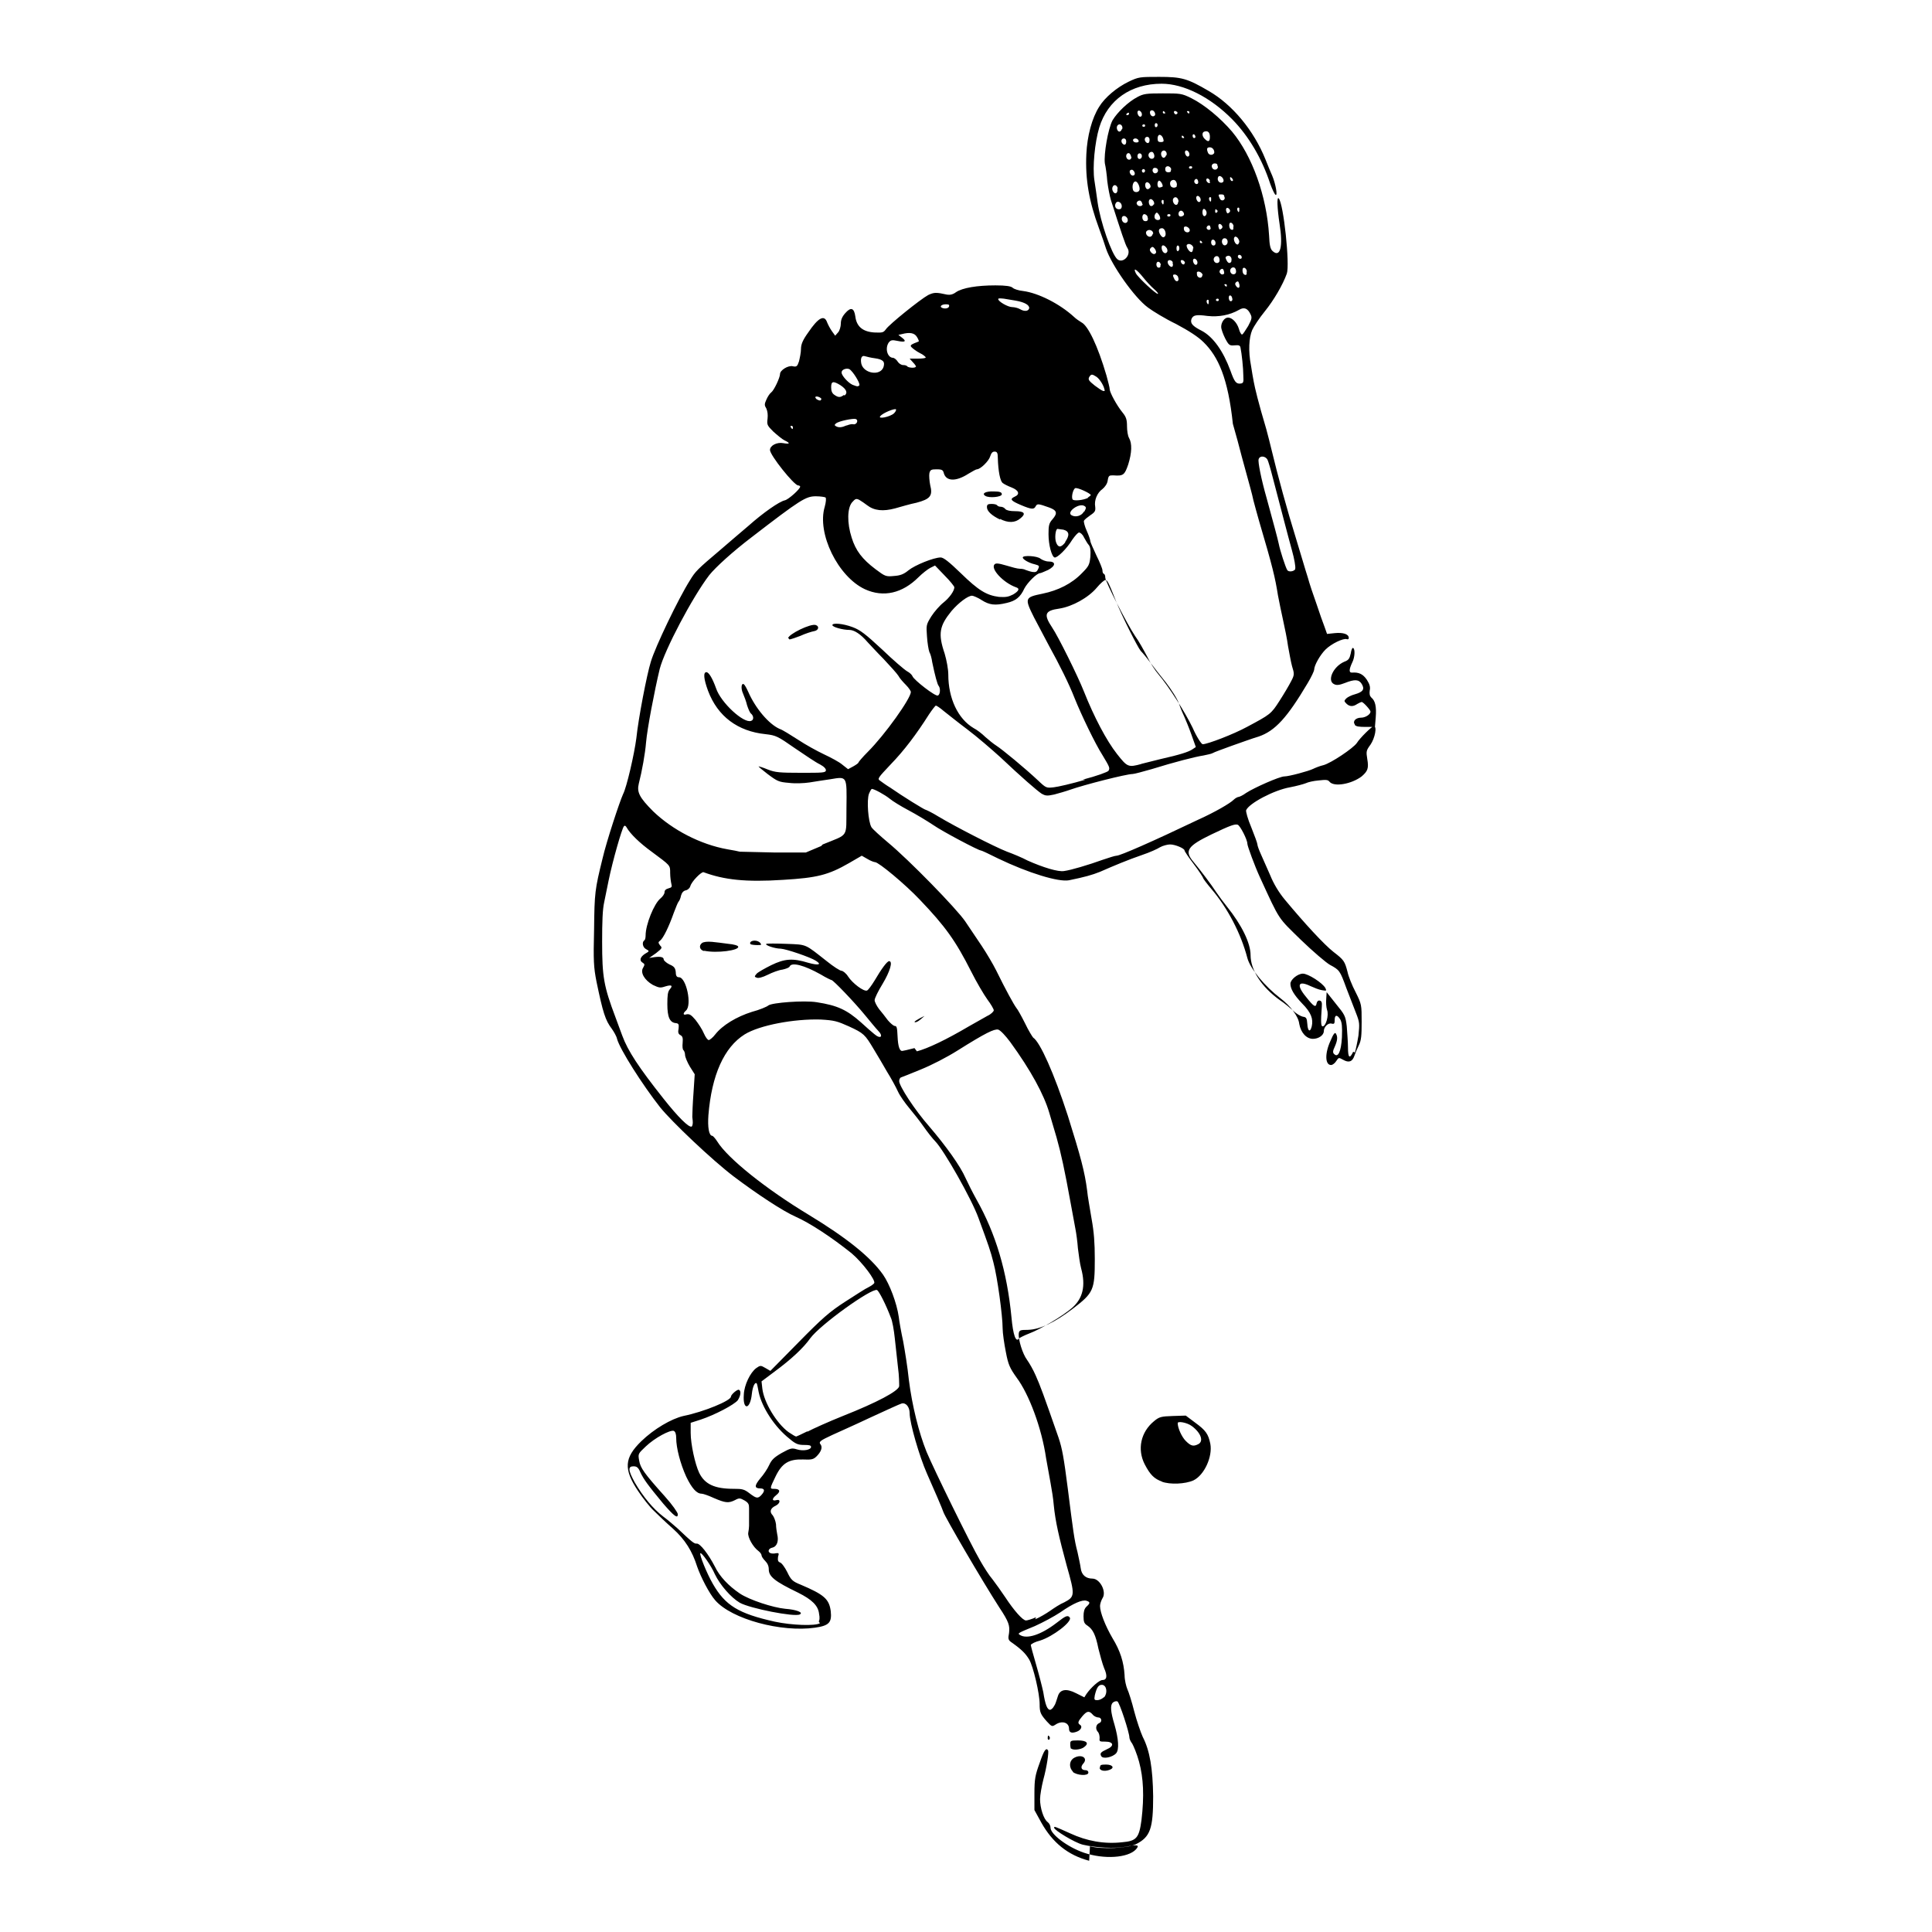 <?xml version="1.0" encoding="UTF-8" standalone="no"?>
<!-- Created with Inkscape (http://www.inkscape.org/) -->
<svg xmlns:dc="http://purl.org/dc/elements/1.1/" xmlns:cc="http://creativecommons.org/ns#" xmlns:rdf="http://www.w3.org/1999/02/22-rdf-syntax-ns#" xmlns:svg="http://www.w3.org/2000/svg" xmlns="http://www.w3.org/2000/svg" version="1.0" width="100%" height="100%" viewBox="0 0 48 48" id="svg2">
<defs id="defs7" />
<path d="m 27.06,46.23 c -0.53,-0.14 -0.91,-0.45 -1.19,-0.95 l -0.17,-0.31 0.00,-0.41 c 0.00,-0.36 0.02,-0.46 0.13,-0.76 0.11,-0.32 0.16,-0.39 0.21,-0.31 0.02,0.04 -0.03,0.40 -0.12,0.73 -0.04,0.16 -0.08,0.38 -0.08,0.48 0,0.22 0.09,0.50 0.19,0.57 0.04,0.03 0.07,0.09 0.07,0.14 0,0.16 0.42,0.48 0.83,0.62 0.50,0.17 1.09,0.13 1.29,-0.08 0.10,-0.11 0.05,-0.13 -0.24,-0.07 -0.29,0.05 -0.74,0.03 -1.08,-0.05 -0.20,-0.05 -0.71,-0.36 -0.71,-0.42 0,-0.04 0.00,-0.04 0.40,0.14 0.41,0.19 0.84,0.27 1.29,0.22 0.36,-0.03 0.42,-0.11 0.48,-0.55 0.07,-0.60 0.05,-1.04 -0.06,-1.45 -0.05,-0.19 -0.14,-0.40 -0.17,-0.45 -0.04,-0.05 -0.07,-0.12 -0.07,-0.15 7.6e-4,-0.12 -0.25,-0.89 -0.30,-0.90 -0.02,-0.01 -0.08,0.00 -0.11,0.03 -0.07,0.06 -0.06,0.22 0.04,0.55 0.10,0.35 0.12,0.62 0.04,0.71 -0.09,0.10 -0.33,0.15 -0.37,0.07 -0.04,-0.07 -0.01,-0.10 0.14,-0.17 0.19,-0.08 0.17,-0.19 -0.04,-0.19 -0.14,0 -0.15,-0.00 -0.14,-0.09 0.00,-0.05 -0.01,-0.12 -0.05,-0.16 -0.06,-0.07 -0.04,-0.18 0.04,-0.21 0.08,-0.03 0.06,-0.14 -0.02,-0.14 -0.04,0 -0.11,-0.03 -0.14,-0.07 -0.09,-0.10 -0.14,-0.10 -0.26,0.04 -0.11,0.13 -0.12,0.17 -0.06,0.21 0.07,0.04 0.03,0.13 -0.07,0.17 -0.13,0.05 -0.20,0.03 -0.20,-0.07 0,-0.16 -0.18,-0.21 -0.34,-0.10 -0.08,0.05 -0.09,0.05 -0.21,-0.08 -0.16,-0.18 -0.18,-0.23 -0.18,-0.43 -0.00,-0.27 -0.16,-0.94 -0.26,-1.11 -0.09,-0.15 -0.19,-0.25 -0.43,-0.42 -0.09,-0.06 -0.10,-0.09 -0.07,-0.24 0.02,-0.18 -0.00,-0.27 -0.24,-0.63 -0.45,-0.70 -1.34,-2.23 -1.39,-2.37 -0.02,-0.07 -0.25,-0.60 -0.41,-0.96 -0.19,-0.43 -0.43,-1.26 -0.43,-1.50 0,-0.15 -0.09,-0.27 -0.20,-0.24 -0.04,0.01 -0.39,0.17 -0.78,0.35 -0.38,0.18 -0.81,0.37 -0.94,0.43 -0.30,0.14 -0.35,0.17 -0.29,0.24 0.05,0.07 0.01,0.18 -0.10,0.29 -0.08,0.08 -0.13,0.09 -0.34,0.08 -0.35,-0.01 -0.52,0.09 -0.68,0.42 -0.15,0.31 -0.15,0.31 -0.03,0.31 0.14,0 0.16,0.07 0.04,0.16 -0.11,0.09 -0.10,0.15 0.01,0.12 0.11,-0.03 0.10,0.08 -0.02,0.14 -0.13,0.06 -0.16,0.15 -0.07,0.24 0.03,0.04 0.07,0.14 0.08,0.22 0.00,0.08 0.02,0.19 0.03,0.25 0.04,0.16 -0.00,0.30 -0.12,0.33 -0.10,0.02 -0.13,0.11 -0.04,0.14 0.03,0.01 0.09,0.01 0.13,-7.86e-4 0.07,-0.01 0.08,-0.00 0.05,0.09 -0.01,0.09 -0.00,0.12 0.05,0.14 0.04,0.01 0.12,0.12 0.18,0.24 0.09,0.19 0.13,0.23 0.33,0.31 0.59,0.25 0.71,0.36 0.75,0.66 0.03,0.28 -0.04,0.36 -0.39,0.41 -0.84,0.12 -2.07,-0.21 -2.48,-0.68 -0.15,-0.17 -0.36,-0.58 -0.45,-0.84 -0.12,-0.38 -0.30,-0.67 -0.60,-0.94 -0.16,-0.14 -0.37,-0.34 -0.47,-0.44 -0.10,-0.09 -0.28,-0.32 -0.40,-0.50 -0.36,-0.54 -0.34,-0.82 0.08,-1.23 0.32,-0.31 0.75,-0.56 1.05,-0.63 0.50,-0.10 1.18,-0.38 1.18,-0.48 0,-0.05 0.16,-0.19 0.20,-0.17 0.06,0.03 0.04,0.15 -0.03,0.26 -0.09,0.11 -0.56,0.36 -0.92,0.48 l -0.25,0.08 0.00,0.25 c 0.00,0.28 0.11,0.78 0.21,0.99 0.14,0.29 0.39,0.40 0.86,0.40 0.21,-7.86e-4 0.26,0.01 0.39,0.11 0.17,0.13 0.21,0.14 0.30,0.04 0.09,-0.10 0.08,-0.16 -0.03,-0.16 -0.15,0 -0.15,-0.07 0.00,-0.25 0.08,-0.09 0.18,-0.24 0.22,-0.33 0.06,-0.13 0.12,-0.19 0.31,-0.30 0.22,-0.12 0.25,-0.13 0.38,-0.09 0.16,0.05 0.35,0.01 0.35,-0.06 0,-0.04 -0.04,-0.05 -0.17,-0.05 -0.14,0 -0.21,-0.02 -0.36,-0.15 -0.37,-0.29 -0.69,-0.78 -0.77,-1.16 -0.02,-0.11 -0.04,-0.21 -0.05,-0.22 -0.04,-0.04 -0.10,0.07 -0.12,0.26 -0.04,0.40 -0.23,0.42 -0.20,0.02 0.01,-0.24 0.16,-0.55 0.31,-0.66 0.10,-0.07 0.11,-0.07 0.23,-0.00 l 0.12,0.07 0.70,-0.71 c 0.58,-0.59 0.77,-0.76 1.16,-1.01 0.25,-0.16 0.51,-0.33 0.58,-0.36 0.06,-0.03 0.13,-0.08 0.14,-0.10 0.04,-0.07 -0.29,-0.51 -0.56,-0.74 C 20.65,30.73 20.11,30.38 19.77,30.23 19.45,30.09 18.80,29.66 18.23,29.23 17.69,28.82 16.69,27.87 16.40,27.51 c -0.44,-0.56 -1.00,-1.44 -1.07,-1.70 -0.01,-0.06 -0.08,-0.18 -0.13,-0.25 -0.16,-0.21 -0.22,-0.40 -0.38,-1.17 -0.07,-0.36 -0.08,-0.51 -0.06,-1.31 0.01,-0.90 0.02,-0.98 0.21,-1.75 0.10,-0.43 0.42,-1.40 0.51,-1.60 0.09,-0.17 0.28,-1.00 0.33,-1.39 0.05,-0.49 0.26,-1.58 0.36,-1.90 0.11,-0.37 0.68,-1.56 0.97,-2.02 0.14,-0.23 0.18,-0.27 0.77,-0.77 0.20,-0.17 0.51,-0.44 0.69,-0.59 0.36,-0.32 0.76,-0.60 0.90,-0.63 0.09,-0.02 0.38,-0.28 0.38,-0.34 0,-0.01 -0.02,-0.03 -0.05,-0.03 -0.10,0 -0.70,-0.75 -0.70,-0.88 0,-0.11 0.17,-0.20 0.33,-0.17 0.17,0.03 0.18,0.00 0.03,-0.07 -0.06,-0.03 -0.18,-0.13 -0.28,-0.22 -0.15,-0.15 -0.16,-0.17 -0.14,-0.32 0.01,-0.10 0.00,-0.18 -0.03,-0.25 -0.05,-0.08 -0.05,-0.11 -0.00,-0.22 0.03,-0.07 0.08,-0.15 0.12,-0.18 0.07,-0.05 0.22,-0.37 0.22,-0.46 0,-0.09 0.20,-0.22 0.32,-0.19 0.09,0.02 0.11,0.00 0.15,-0.12 0.02,-0.08 0.05,-0.22 0.05,-0.31 0.00,-0.12 0.05,-0.23 0.18,-0.41 0.25,-0.37 0.40,-0.45 0.47,-0.25 0.02,0.05 0.07,0.15 0.12,0.22 l 0.08,0.11 0.07,-0.08 c 0.04,-0.04 0.07,-0.15 0.07,-0.22 0,-0.09 0.03,-0.17 0.11,-0.26 0.14,-0.16 0.22,-0.13 0.25,0.08 0.03,0.25 0.18,0.38 0.47,0.40 0.21,0.01 0.23,0.00 0.29,-0.08 0.08,-0.12 0.85,-0.74 1.05,-0.85 0.15,-0.07 0.20,-0.07 0.47,-0.01 0.07,0.01 0.14,0.00 0.22,-0.06 0.16,-0.11 0.53,-0.17 0.98,-0.17 0.26,0.00 0.39,0.02 0.43,0.06 0.03,0.03 0.15,0.07 0.26,0.08 0.38,0.05 0.91,0.32 1.26,0.64 0.05,0.05 0.14,0.11 0.19,0.14 0.16,0.08 0.40,0.57 0.62,1.32 0.04,0.15 0.08,0.30 0.08,0.34 0,0.08 0.18,0.41 0.32,0.58 0.09,0.11 0.11,0.18 0.11,0.34 7.6e-4,0.11 0.02,0.24 0.05,0.29 0.08,0.14 0.07,0.37 -0.02,0.66 -0.09,0.26 -0.12,0.29 -0.37,0.27 -0.10,-0.00 -0.12,0.00 -0.14,0.13 -0.01,0.08 -0.07,0.16 -0.13,0.21 -0.13,0.09 -0.21,0.28 -0.18,0.44 0.01,0.10 -0.00,0.13 -0.12,0.21 -0.07,0.05 -0.15,0.11 -0.16,0.14 -0.01,0.02 0.02,0.14 0.07,0.25 0.05,0.11 0.09,0.23 0.09,0.26 0,0.02 0.07,0.18 0.15,0.35 0.08,0.16 0.15,0.33 0.15,0.37 0,0.04 0.01,0.08 0.04,0.09 0.02,0.01 0.03,0.05 0.03,0.09 0,0.10 0.55,1.17 0.74,1.45 0.09,0.12 0.22,0.36 0.30,0.51 0.07,0.15 0.20,0.35 0.27,0.43 0.28,0.33 0.67,0.95 0.86,1.34 0.10,0.23 0.22,0.41 0.25,0.41 0.12,0 0.77,-0.25 1.10,-0.43 0.58,-0.31 0.60,-0.32 0.81,-0.65 0.11,-0.17 0.24,-0.39 0.29,-0.49 0.08,-0.15 0.08,-0.18 0.02,-0.37 -0.03,-0.11 -0.07,-0.34 -0.10,-0.50 -0.02,-0.16 -0.08,-0.45 -0.12,-0.63 -0.04,-0.18 -0.10,-0.47 -0.13,-0.63 -0.07,-0.44 -0.13,-0.70 -0.47,-1.85 -0.05,-0.17 -0.11,-0.40 -0.14,-0.51 -0.04,-0.19 -0.07,-0.28 -0.29,-1.09 -0.05,-0.20 -0.15,-0.57 -0.22,-0.81 C 30.51,9.40 30.27,8.86 29.90,8.50 29.77,8.37 29.54,8.22 29.22,8.05 28.95,7.92 28.64,7.73 28.52,7.64 28.18,7.39 27.62,6.59 27.48,6.18 27.45,6.08 27.37,5.85 27.30,5.66 27.06,5.01 26.96,4.46 26.99,3.83 c 0.02,-0.45 0.14,-0.90 0.32,-1.18 0.14,-0.23 0.44,-0.48 0.73,-0.62 0.25,-0.12 0.28,-0.12 0.76,-0.12 0.56,0.00 0.70,0.04 1.23,0.35 0.59,0.34 1.12,0.98 1.41,1.70 0.05,0.13 0.13,0.32 0.17,0.41 0.08,0.19 0.14,0.51 0.08,0.47 -0.02,-0.01 -0.08,-0.13 -0.13,-0.27 C 31.35,3.93 31.02,3.38 30.62,2.97 30.07,2.41 29.41,2.08 28.86,2.08 c -0.76,-0.00 -1.34,0.40 -1.55,1.09 -0.11,0.37 -0.17,0.98 -0.12,1.31 0.02,0.14 0.06,0.39 0.08,0.55 0.07,0.49 0.35,1.29 0.49,1.41 0.14,0.12 0.36,-0.11 0.25,-0.28 -0.05,-0.07 -0.16,-0.41 -0.41,-1.19 -0.03,-0.10 -0.07,-0.31 -0.09,-0.47 -0.01,-0.15 -0.04,-0.36 -0.06,-0.44 -0.03,-0.23 0.08,-0.86 0.19,-1.07 0.12,-0.20 0.39,-0.46 0.62,-0.58 0.15,-0.08 0.22,-0.09 0.63,-0.09 0.43,0 0.47,0.00 0.71,0.12 0.32,0.16 0.72,0.49 1.01,0.83 0.50,0.60 0.86,1.60 0.92,2.58 0.01,0.24 0.03,0.34 0.09,0.39 0.19,0.17 0.26,-0.12 0.17,-0.68 -0.06,-0.40 -0.07,-0.69 -0.02,-0.63 0.12,0.13 0.28,1.65 0.20,1.87 -0.10,0.28 -0.33,0.67 -0.55,0.94 -0.13,0.16 -0.27,0.37 -0.31,0.46 -0.08,0.19 -0.10,0.52 -0.03,0.88 0.02,0.13 0.05,0.31 0.07,0.41 0.03,0.16 0.11,0.50 0.31,1.17 0.04,0.15 0.10,0.38 0.13,0.51 0.15,0.63 0.40,1.54 0.60,2.18 0.12,0.39 0.25,0.84 0.30,0.99 0.04,0.15 0.14,0.45 0.22,0.67 0.07,0.21 0.16,0.47 0.20,0.57 l 0.06,0.17 0.19,-0.02 c 0.20,-0.02 0.35,0.02 0.35,0.12 0,0.03 -0.02,0.04 -0.05,0.03 -0.08,-0.03 -0.38,0.11 -0.53,0.26 -0.13,0.13 -0.28,0.39 -0.28,0.50 -7.6e-4,0.03 -0.07,0.18 -0.16,0.33 -0.51,0.86 -0.81,1.19 -1.22,1.33 -0.14,0.04 -0.44,0.15 -0.67,0.23 -0.22,0.08 -0.44,0.16 -0.47,0.18 -0.03,0.02 -0.14,0.04 -0.23,0.06 -0.20,0.03 -0.71,0.16 -1.29,0.34 -0.21,0.06 -0.43,0.12 -0.47,0.12 -0.16,7.6e-4 -1.21,0.27 -1.55,0.39 -0.11,0.04 -0.29,0.09 -0.40,0.12 -0.18,0.04 -0.22,0.03 -0.31,-0.02 -0.12,-0.08 -0.49,-0.40 -1.03,-0.91 -0.21,-0.19 -0.58,-0.51 -0.82,-0.69 -0.24,-0.18 -0.50,-0.39 -0.59,-0.46 -0.08,-0.07 -0.17,-0.13 -0.19,-0.13 -0.01,0 -0.09,0.10 -0.17,0.22 -0.31,0.49 -0.62,0.90 -0.95,1.24 -0.32,0.34 -0.34,0.36 -0.26,0.41 0.04,0.03 0.15,0.11 0.25,0.17 0.30,0.21 0.85,0.55 0.88,0.55 0.01,0 0.16,0.07 0.32,0.17 0.40,0.24 1.39,0.75 1.70,0.87 0.14,0.05 0.38,0.15 0.51,0.22 0.38,0.17 0.77,0.29 0.91,0.26 0.16,-0.02 0.60,-0.15 0.96,-0.28 0.15,-0.05 0.30,-0.10 0.34,-0.10 0.09,-0.00 0.89,-0.35 2.04,-0.90 0.40,-0.18 0.78,-0.40 0.87,-0.49 0.04,-0.04 0.10,-0.07 0.12,-0.07 0.02,0 0.11,-0.04 0.19,-0.10 0.20,-0.13 0.83,-0.41 0.95,-0.41 0.11,0 0.60,-0.13 0.72,-0.19 0.04,-0.02 0.16,-0.07 0.25,-0.09 0.19,-0.05 0.74,-0.42 0.83,-0.55 0.08,-0.13 0.38,-0.42 0.42,-0.42 0.09,0 0.03,0.30 -0.08,0.46 -0.11,0.15 -0.11,0.17 -0.08,0.36 0.04,0.23 0.01,0.30 -0.14,0.43 -0.25,0.19 -0.69,0.27 -0.80,0.13 -0.04,-0.05 -0.09,-0.05 -0.27,-0.03 -0.12,0.01 -0.26,0.04 -0.32,0.07 -0.05,0.02 -0.23,0.07 -0.39,0.10 -0.40,0.07 -1.02,0.40 -1.09,0.57 -0.01,0.03 0.04,0.22 0.13,0.43 0.08,0.20 0.15,0.39 0.15,0.42 0,0.03 0.04,0.14 0.09,0.25 0.05,0.11 0.15,0.34 0.23,0.52 0.08,0.20 0.21,0.42 0.36,0.60 0.49,0.59 0.98,1.12 1.21,1.30 0.26,0.20 0.28,0.23 0.35,0.50 0.02,0.10 0.11,0.33 0.20,0.50 0.15,0.30 0.15,0.32 0.15,0.74 0,0.34 -0.01,0.46 -0.07,0.58 -0.04,0.08 -0.09,0.20 -0.11,0.26 -0.05,0.15 -0.14,0.18 -0.28,0.10 -0.11,-0.06 -0.11,-0.06 -0.17,0.03 -0.03,0.05 -0.09,0.10 -0.13,0.10 -0.15,0 -0.16,-0.29 -0.01,-0.61 0.07,-0.17 0.11,-0.21 0.13,-0.17 0.05,0.08 0.04,0.17 -0.03,0.33 -0.05,0.10 -0.05,0.15 -0.01,0.18 0.09,0.09 0.17,-0.05 0.19,-0.42 0.01,-0.27 0.00,-0.36 -0.04,-0.44 -0.08,-0.13 -0.14,-0.12 -0.14,0.01 0,0.09 -0.01,0.11 -0.08,0.09 -0.08,-0.02 -0.19,0.08 -0.19,0.19 -0.00,0.10 -0.13,0.19 -0.27,0.19 -0.16,0 -0.30,-0.15 -0.34,-0.37 -0.02,-0.19 -0.22,-0.45 -0.47,-0.64 -0.38,-0.29 -0.75,-0.73 -0.82,-1.00 -0.16,-0.61 -0.49,-1.24 -0.89,-1.71 -0.11,-0.13 -0.21,-0.26 -0.21,-0.28 0,-0.01 -0.10,-0.17 -0.23,-0.34 -0.13,-0.17 -0.23,-0.32 -0.23,-0.34 0,-0.05 -0.23,-0.15 -0.36,-0.15 -0.06,0 -0.18,0.03 -0.25,0.07 -0.06,0.04 -0.26,0.13 -0.44,0.19 -0.35,0.12 -0.71,0.27 -1.05,0.42 -0.20,0.08 -0.38,0.13 -0.77,0.21 -0.26,0.05 -1.01,-0.18 -1.76,-0.54 -0.22,-0.11 -0.41,-0.20 -0.43,-0.20 -0.06,0 -0.95,-0.47 -1.18,-0.63 -0.15,-0.10 -0.43,-0.27 -0.62,-0.37 -0.19,-0.10 -0.40,-0.23 -0.47,-0.29 -0.11,-0.09 -0.38,-0.24 -0.44,-0.24 -0.01,0 -0.04,0.05 -0.07,0.12 -0.06,0.16 -0.02,0.69 0.06,0.83 0.03,0.05 0.22,0.22 0.41,0.38 0.53,0.44 1.70,1.64 1.92,1.96 0.10,0.15 0.29,0.43 0.41,0.61 0.12,0.18 0.28,0.45 0.36,0.61 0.24,0.49 0.44,0.85 0.50,0.93 0.03,0.03 0.13,0.21 0.22,0.39 0.08,0.17 0.18,0.33 0.20,0.35 0.17,0.11 0.52,0.89 0.86,1.94 0.32,1.02 0.42,1.39 0.48,1.86 0.01,0.13 0.07,0.45 0.11,0.70 0.06,0.33 0.08,0.60 0.08,1.00 -0.00,0.77 -0.03,0.84 -0.54,1.23 -0.46,0.35 -0.82,0.52 -1.12,0.53 -0.20,0.00 -0.22,0.01 -0.23,0.10 -0.01,0.14 0.09,0.49 0.21,0.65 0.05,0.07 0.15,0.24 0.21,0.38 0.12,0.27 0.19,0.46 0.57,1.55 0.09,0.27 0.13,0.49 0.23,1.27 0.13,1.03 0.16,1.27 0.24,1.57 0.03,0.14 0.07,0.32 0.08,0.40 0.02,0.17 0.13,0.26 0.29,0.26 0.19,0 0.36,0.33 0.25,0.49 -0.03,0.05 -0.06,0.14 -0.06,0.19 0,0.16 0.13,0.49 0.31,0.80 0.19,0.31 0.28,0.59 0.30,0.92 0.00,0.12 0.04,0.28 0.07,0.35 0.03,0.06 0.11,0.31 0.17,0.55 0.06,0.23 0.16,0.52 0.21,0.63 0.18,0.35 0.25,0.79 0.26,1.48 0.00,0.80 -0.07,1.01 -0.43,1.19 -0.20,0.10 -0.86,0.13 -1.14,0.05 z m -0.85,-3.88 c 0.02,-0.04 0.05,-0.14 0.07,-0.20 0.05,-0.18 0.21,-0.21 0.46,-0.08 l 0.20,0.10 0.05,-0.08 c 0.11,-0.16 0.32,-0.35 0.40,-0.35 0.11,0 0.13,-0.10 0.04,-0.30 -0.04,-0.10 -0.10,-0.32 -0.14,-0.48 -0.07,-0.35 -0.14,-0.48 -0.27,-0.57 -0.08,-0.05 -0.10,-0.09 -0.10,-0.23 0,-0.12 0.02,-0.19 0.07,-0.24 0.10,-0.09 0.10,-0.12 0.00,-0.15 -0.10,-0.03 -0.32,0.06 -0.65,0.29 -0.15,0.10 -0.43,0.25 -0.63,0.34 -0.44,0.18 -0.43,0.18 -0.37,0.22 0.17,0.11 0.52,-0.00 0.91,-0.30 0.23,-0.18 0.28,-0.20 0.33,-0.13 0.06,0.10 -0.42,0.47 -0.74,0.57 -0.12,0.03 -0.22,0.08 -0.23,0.11 0,0.02 0.06,0.24 0.13,0.48 0.07,0.24 0.15,0.55 0.18,0.69 0.05,0.32 0.10,0.44 0.17,0.44 0.02,0 0.07,-0.04 0.09,-0.08 z m 1.22,-0.18 c 0.09,-0.10 0.07,-0.29 -0.04,-0.31 -0.09,-0.01 -0.14,0.05 -0.19,0.26 -0.02,0.11 -0.01,0.12 0.06,0.12 0.05,0 0.12,-0.03 0.16,-0.07 z m -7.09,-1.89 c 0.02,-0.01 0.03,-0.09 0.01,-0.18 -0.02,-0.21 -0.18,-0.36 -0.52,-0.53 -0.58,-0.28 -0.73,-0.40 -0.73,-0.58 0,-0.08 -0.03,-0.15 -0.09,-0.21 -0.05,-0.05 -0.09,-0.11 -0.09,-0.14 0,-0.02 -0.03,-0.07 -0.07,-0.10 -0.14,-0.10 -0.28,-0.35 -0.26,-0.46 0.01,-0.05 0.02,-0.13 0.02,-0.17 -0.00,-0.13 -0.00,-0.32 0.00,-0.44 0.00,-0.09 -0.01,-0.13 -0.11,-0.19 -0.11,-0.06 -0.13,-0.07 -0.24,-0.01 -0.16,0.08 -0.24,0.07 -0.52,-0.05 -0.13,-0.06 -0.27,-0.11 -0.31,-0.11 -0.12,0 -0.24,-0.13 -0.38,-0.42 -0.15,-0.33 -0.25,-0.72 -0.25,-0.96 0,-0.10 -0.02,-0.16 -0.06,-0.18 -0.09,-0.03 -0.47,0.17 -0.70,0.39 -0.19,0.18 -0.19,0.18 -0.16,0.35 0.03,0.18 0.12,0.31 0.64,0.89 0.18,0.20 0.32,0.40 0.32,0.44 0,0.12 -0.09,0.05 -0.36,-0.26 -0.39,-0.47 -0.49,-0.61 -0.57,-0.78 -0.05,-0.12 -0.09,-0.15 -0.17,-0.15 -0.14,0 -0.14,0.09 0.03,0.40 0.21,0.36 0.46,0.66 0.71,0.85 0.11,0.08 0.27,0.22 0.35,0.29 0.36,0.34 0.42,0.39 0.48,0.38 0.08,-0.01 0.29,0.26 0.45,0.57 0.12,0.25 0.34,0.48 0.62,0.67 0.24,0.16 0.82,0.35 1.13,0.38 0.27,0.02 0.46,0.09 0.36,0.14 -0.13,0.07 -1.24,-0.15 -1.49,-0.29 -0.22,-0.13 -0.49,-0.44 -0.62,-0.71 -0.09,-0.21 -0.33,-0.55 -0.36,-0.52 -0.03,0.03 0.16,0.50 0.31,0.76 0.31,0.54 0.64,0.74 1.54,0.94 0.42,0.09 1.00,0.11 1.12,0.04 z m 5.38,-0.05 c 0.10,-0.04 0.27,-0.14 0.37,-0.21 0.10,-0.07 0.25,-0.17 0.35,-0.21 0.27,-0.14 0.27,-0.18 0.06,-0.92 -0.19,-0.70 -0.28,-1.09 -0.32,-1.50 -0.01,-0.14 -0.05,-0.39 -0.08,-0.55 -0.03,-0.16 -0.08,-0.44 -0.11,-0.61 C 25.88,35.47 25.56,34.63 25.26,34.23 25.09,33.99 25.05,33.91 24.99,33.59 24.95,33.39 24.91,33.12 24.91,33.00 c -0.00,-0.31 -0.13,-1.27 -0.23,-1.64 -0.07,-0.28 -0.12,-0.42 -0.37,-1.10 -0.17,-0.47 -0.85,-1.67 -1.07,-1.90 -0.07,-0.07 -0.21,-0.25 -0.30,-0.38 -0.09,-0.13 -0.25,-0.33 -0.35,-0.45 -0.10,-0.12 -0.23,-0.30 -0.28,-0.41 -0.05,-0.11 -0.17,-0.33 -0.27,-0.49 -0.09,-0.16 -0.24,-0.41 -0.33,-0.56 -0.22,-0.37 -0.25,-0.40 -0.62,-0.57 -0.29,-0.13 -0.36,-0.15 -0.70,-0.17 -0.66,-0.02 -1.52,0.14 -1.89,0.37 -0.51,0.32 -0.82,1.01 -0.90,2.01 -0.02,0.29 0.01,0.51 0.10,0.51 0.01,0 0.07,0.06 0.12,0.14 0.26,0.42 1.21,1.18 2.27,1.82 0.94,0.57 1.54,1.05 1.85,1.49 0.16,0.23 0.34,0.70 0.39,1.05 0.01,0.10 0.06,0.38 0.11,0.61 0.04,0.22 0.11,0.65 0.14,0.95 0.08,0.64 0.25,1.32 0.44,1.79 0.17,0.41 1.09,2.29 1.33,2.70 0.09,0.16 0.23,0.38 0.31,0.47 0.07,0.09 0.22,0.30 0.32,0.45 0.21,0.32 0.43,0.57 0.51,0.57 0.03,0 0.14,-0.03 0.25,-0.08 z m -5.66,-4.66 c 0.13,-0.07 0.53,-0.25 0.88,-0.39 0.86,-0.34 1.38,-0.62 1.40,-0.74 0.00,-0.05 -0.00,-0.26 -0.03,-0.47 -0.02,-0.20 -0.06,-0.53 -0.08,-0.73 -0.02,-0.19 -0.06,-0.43 -0.10,-0.51 -0.12,-0.32 -0.29,-0.65 -0.34,-0.68 -0.14,-0.05 -1.41,0.86 -1.66,1.20 -0.17,0.24 -0.47,0.52 -0.89,0.83 l -0.32,0.24 0.02,0.18 c 0.04,0.34 0.35,0.86 0.65,1.08 0.09,0.06 0.17,0.11 0.19,0.11 0.01,0 0.14,-0.06 0.28,-0.13 z m 5.26,-2.32 c 0.01,-0.01 0.12,-0.07 0.25,-0.12 0.27,-0.10 0.83,-0.43 1.07,-0.64 0.26,-0.23 0.34,-0.54 0.22,-0.98 -0.03,-0.11 -0.06,-0.34 -0.08,-0.50 -0.01,-0.15 -0.04,-0.37 -0.06,-0.47 -0.02,-0.10 -0.07,-0.39 -0.12,-0.65 -0.15,-0.83 -0.24,-1.24 -0.35,-1.63 -0.06,-0.20 -0.14,-0.48 -0.18,-0.61 -0.13,-0.45 -0.46,-1.06 -0.97,-1.76 -0.12,-0.16 -0.24,-0.29 -0.30,-0.31 -0.10,-0.02 -0.31,0.08 -1.01,0.52 -0.27,0.17 -0.64,0.36 -0.91,0.47 -0.24,0.10 -0.47,0.19 -0.50,0.20 -0.02,0.01 -0.04,0.05 -0.04,0.09 0,0.12 0.38,0.71 0.75,1.13 0.41,0.48 0.77,0.98 0.90,1.28 0.05,0.11 0.17,0.35 0.27,0.53 0.48,0.85 0.76,1.79 0.87,2.93 0.04,0.44 0.11,0.64 0.19,0.52 z m -8.12,-5.50 c -0.00,-0.07 0.01,-0.34 0.03,-0.60 l 0.03,-0.46 -0.12,-0.19 c -0.06,-0.10 -0.12,-0.24 -0.12,-0.29 0,-0.05 -0.02,-0.10 -0.04,-0.12 -0.02,-0.01 -0.03,-0.09 -0.02,-0.18 0.01,-0.12 0.00,-0.16 -0.05,-0.19 -0.06,-0.03 -0.07,-0.07 -0.05,-0.17 0.01,-0.10 0.00,-0.12 -0.06,-0.13 -0.16,-0.01 -0.22,-0.15 -0.22,-0.47 0,-0.22 0.01,-0.31 0.06,-0.37 0.09,-0.10 0.04,-0.12 -0.12,-0.07 -0.12,0.04 -0.15,0.03 -0.30,-0.04 -0.21,-0.12 -0.32,-0.31 -0.24,-0.43 0.04,-0.07 0.04,-0.09 -0.01,-0.12 -0.09,-0.05 -0.07,-0.14 0.05,-0.22 0.12,-0.07 0.12,-0.07 0.03,-0.12 -0.08,-0.04 -0.11,-0.17 -0.04,-0.22 0.02,-0.01 0.03,-0.07 0.03,-0.12 0,-0.27 0.21,-0.79 0.37,-0.92 0.05,-0.04 0.10,-0.11 0.10,-0.15 0,-0.05 0.03,-0.08 0.10,-0.10 0.08,-0.02 0.09,-0.04 0.07,-0.11 -0.01,-0.04 -0.03,-0.17 -0.03,-0.27 -0.00,-0.20 0.01,-0.18 -0.46,-0.53 -0.29,-0.21 -0.53,-0.44 -0.62,-0.60 -0.02,-0.04 -0.05,-0.06 -0.07,-0.03 -0.05,0.06 -0.28,0.86 -0.38,1.35 -0.03,0.15 -0.08,0.39 -0.11,0.54 -0.04,0.18 -0.05,0.49 -0.05,0.98 0,0.87 0.04,1.10 0.33,1.87 0.05,0.14 0.13,0.35 0.17,0.46 0.14,0.38 0.41,0.79 1.02,1.56 0.38,0.48 0.63,0.72 0.70,0.70 0.02,-0.00 0.04,-0.07 0.03,-0.15 z M 33.66,26.15 c 0.02,-0.05 0.06,-0.24 0.09,-0.42 0.03,-0.30 0.03,-0.33 -0.06,-0.56 -0.05,-0.13 -0.16,-0.41 -0.24,-0.62 -0.16,-0.44 -0.17,-0.45 -0.41,-0.58 -0.09,-0.05 -0.42,-0.33 -0.72,-0.62 -0.58,-0.57 -0.51,-0.45 -1.02,-1.56 -0.12,-0.26 -0.31,-0.77 -0.31,-0.83 0,-0.10 -0.18,-0.45 -0.24,-0.47 -0.07,-0.02 -0.17,0.01 -0.65,0.24 -0.60,0.29 -0.68,0.41 -0.45,0.68 0.19,0.23 0.44,0.56 0.57,0.76 0.06,0.09 0.18,0.25 0.26,0.35 0.37,0.46 0.59,0.91 0.59,1.21 0,0.37 0.27,0.79 0.73,1.12 0.11,0.07 0.26,0.20 0.34,0.27 0.07,0.07 0.18,0.13 0.23,0.14 0.08,0.01 0.10,0.03 0.11,0.18 0.01,0.18 0.07,0.22 0.11,0.06 0.04,-0.18 -0.01,-0.34 -0.24,-0.57 -0.20,-0.21 -0.29,-0.36 -0.29,-0.49 0,-0.10 0.18,-0.25 0.31,-0.25 0.13,0 0.49,0.23 0.56,0.36 0.03,0.07 0.03,0.07 -0.09,0.05 -0.07,-0.01 -0.19,-0.06 -0.28,-0.10 -0.31,-0.15 -0.36,-0.03 -0.11,0.27 0.19,0.24 0.24,0.27 0.26,0.16 0.01,-0.05 0.04,-0.08 0.08,-0.07 0.04,0.01 0.06,0.04 0.05,0.15 -0.03,0.39 -0.02,0.49 0.02,0.49 0.08,0 0.16,-0.27 0.11,-0.41 -0.02,-0.06 -0.03,-0.19 -0.02,-0.28 l 0.01,-0.16 0.23,0.29 c 0.22,0.27 0.24,0.30 0.27,0.56 0.01,0.15 0.03,0.39 0.03,0.52 0.00,0.26 0.04,0.30 0.13,0.11 z M 22.78,26.12 c 0.27,-0.07 0.73,-0.29 1.29,-0.62 0.16,-0.09 0.37,-0.21 0.46,-0.26 0.09,-0.04 0.16,-0.11 0.16,-0.14 -7.61e-4,-0.03 -0.07,-0.15 -0.16,-0.27 -0.08,-0.11 -0.27,-0.43 -0.40,-0.69 -0.39,-0.77 -0.64,-1.12 -1.28,-1.79 -0.36,-0.38 -1.02,-0.93 -1.11,-0.93 -0.02,0 -0.11,-0.03 -0.19,-0.08 l -0.14,-0.08 -0.31,0.18 c -0.52,0.30 -0.80,0.37 -1.65,0.42 -0.92,0.06 -1.46,0.00 -1.97,-0.19 -0.05,-0.02 -0.30,0.23 -0.33,0.35 -0.01,0.04 -0.06,0.09 -0.11,0.10 -0.06,0.01 -0.10,0.06 -0.12,0.13 -0.01,0.06 -0.04,0.13 -0.06,0.15 -0.02,0.02 -0.07,0.15 -0.12,0.28 -0.12,0.34 -0.26,0.63 -0.34,0.69 -0.05,0.04 -0.05,0.05 0.00,0.12 0.06,0.06 0.05,0.07 -0.10,0.19 l -0.17,0.12 0.13,-0.02 c 0.16,-0.02 0.23,-0.00 0.23,0.06 0,0.02 0.06,0.08 0.14,0.12 0.12,0.05 0.15,0.09 0.16,0.20 0.00,0.09 0.03,0.12 0.08,0.12 0.18,0 0.33,0.70 0.17,0.83 -0.08,0.07 -0.07,0.12 0.02,0.09 0.07,-0.01 0.11,0.01 0.22,0.14 0.07,0.09 0.17,0.24 0.21,0.34 0.04,0.09 0.09,0.16 0.12,0.16 0.02,0 0.10,-0.06 0.16,-0.14 0.18,-0.23 0.53,-0.44 0.91,-0.56 0.19,-0.05 0.38,-0.13 0.41,-0.16 0.09,-0.07 0.89,-0.13 1.20,-0.08 0.52,0.08 0.75,0.19 1.10,0.50 0.13,0.12 0.28,0.25 0.33,0.29 0.16,0.14 0.24,0.06 0.09,-0.09 -0.04,-0.04 -0.18,-0.21 -0.32,-0.38 -0.27,-0.33 -0.79,-0.87 -0.83,-0.87 -0.01,0 -0.14,-0.06 -0.27,-0.14 -0.41,-0.23 -0.72,-0.31 -0.77,-0.20 -0.01,0.03 -0.09,0.06 -0.18,0.08 -0.09,0.01 -0.25,0.07 -0.37,0.13 -0.12,0.06 -0.23,0.09 -0.27,0.07 -0.06,-0.02 -0.06,-0.03 0.00,-0.10 0.04,-0.04 0.20,-0.13 0.36,-0.21 0.33,-0.16 0.53,-0.18 0.92,-0.06 0.25,0.07 0.35,0.05 0.19,-0.05 -0.14,-0.09 -0.73,-0.29 -0.87,-0.30 -0.15,-0.00 -0.41,-0.09 -0.36,-0.12 0.02,-0.01 0.24,-0.01 0.50,-0.00 0.52,0.02 0.45,-0.00 1.00,0.43 0.16,0.13 0.33,0.24 0.37,0.24 0.03,0 0.11,0.06 0.16,0.14 0.11,0.17 0.39,0.38 0.47,0.35 0.03,-0.01 0.11,-0.12 0.19,-0.25 0.17,-0.29 0.31,-0.48 0.36,-0.48 0.10,0 0.02,0.26 -0.16,0.56 -0.11,0.18 -0.20,0.36 -0.20,0.41 -1.54e-4,0.04 0.05,0.14 0.11,0.22 0.06,0.07 0.16,0.20 0.22,0.28 0.06,0.07 0.14,0.14 0.17,0.14 0.05,0 0.06,0.04 0.07,0.26 0.01,0.24 0.05,0.37 0.12,0.36 0.01,0 0.15,-0.03 0.30,-0.07 z m -0.05,-0.74 c 0,-0.01 0.05,-0.04 0.12,-0.08 l 0.12,-0.06 -0.09,0.08 c -0.08,0.07 -0.16,0.10 -0.16,0.06 z m -5.23,-1.75 c -0.11,-0.02 -0.15,-0.13 -0.06,-0.20 0.04,-0.03 0.13,-0.04 0.25,-0.03 0.09,0.01 0.28,0.03 0.41,0.05 0.12,0.01 0.24,0.04 0.24,0.07 0.03,0.09 -0.53,0.17 -0.85,0.10 z M 18.65,23.46 c -0.04,-0.04 0.01,-0.09 0.10,-0.09 0.05,0 0.11,0.02 0.14,0.06 0.04,0.05 0.02,0.05 -0.08,0.05 -0.07,0 -0.14,-0.01 -0.16,-0.02 z m 1.79,-2.48 c 0.66,-0.27 0.58,-0.15 0.59,-0.91 0.01,-0.80 0.02,-0.78 -0.40,-0.71 -0.15,0.02 -0.39,0.06 -0.52,0.08 -0.13,0.02 -0.36,0.03 -0.51,0.01 -0.25,-0.02 -0.29,-0.04 -0.53,-0.22 -0.13,-0.10 -0.24,-0.19 -0.22,-0.19 0.01,0 0.11,0.03 0.23,0.08 0.18,0.07 0.29,0.08 0.82,0.08 0.53,0.00 0.61,-0.00 0.62,-0.06 0.00,-0.04 -0.04,-0.09 -0.15,-0.15 -0.09,-0.04 -0.37,-0.23 -0.62,-0.40 -0.43,-0.30 -0.47,-0.32 -0.73,-0.35 -0.69,-0.07 -1.19,-0.44 -1.43,-1.08 -0.11,-0.30 -0.12,-0.46 -0.04,-0.46 0.06,0 0.15,0.15 0.24,0.40 0.12,0.36 0.69,0.88 0.87,0.81 0.07,-0.02 0.07,-0.12 -0.00,-0.18 -0.03,-0.02 -0.07,-0.12 -0.10,-0.21 -0.02,-0.09 -0.07,-0.22 -0.10,-0.29 -0.06,-0.13 -0.04,-0.27 0.02,-0.23 0.02,0.01 0.07,0.10 0.11,0.19 0.18,0.41 0.51,0.80 0.78,0.92 0.07,0.02 0.27,0.15 0.46,0.27 0.18,0.12 0.47,0.28 0.64,0.36 0.17,0.08 0.38,0.19 0.46,0.26 l 0.14,0.11 0.13,-0.07 c 0.07,-0.04 0.13,-0.08 0.13,-0.10 0,-0.01 0.10,-0.13 0.23,-0.26 0.43,-0.43 1.07,-1.33 1.07,-1.49 0,-0.02 -0.05,-0.10 -0.12,-0.17 -0.07,-0.07 -0.16,-0.17 -0.19,-0.23 -0.03,-0.05 -0.20,-0.24 -0.37,-0.42 -0.17,-0.17 -0.34,-0.36 -0.39,-0.41 -0.18,-0.21 -0.34,-0.31 -0.46,-0.31 -0.16,0 -0.42,-0.07 -0.42,-0.12 0,-0.06 0.26,-0.04 0.50,0.05 0.19,0.07 0.32,0.17 0.74,0.56 0.27,0.26 0.55,0.50 0.62,0.54 0.06,0.03 0.12,0.09 0.13,0.12 0.03,0.09 0.57,0.51 0.63,0.48 0.06,-0.02 0.07,-0.18 0.02,-0.24 -0.03,-0.03 -0.09,-0.25 -0.16,-0.59 -0.01,-0.08 -0.04,-0.20 -0.07,-0.25 -0.02,-0.05 -0.05,-0.23 -0.06,-0.39 -0.02,-0.28 -0.02,-0.29 0.11,-0.50 0.07,-0.11 0.21,-0.27 0.30,-0.34 0.15,-0.12 0.27,-0.29 0.27,-0.38 0,-0.02 -0.10,-0.15 -0.24,-0.29 l -0.24,-0.25 -0.12,0.06 c -0.06,0.03 -0.20,0.14 -0.29,0.23 -0.40,0.40 -0.87,0.51 -1.33,0.30 -0.67,-0.31 -1.20,-1.39 -1.00,-2.05 0.03,-0.11 0.04,-0.21 0.02,-0.23 -0.01,-0.01 -0.12,-0.03 -0.24,-0.03 -0.25,0.00 -0.38,0.08 -1.60,1.02 -0.46,0.35 -0.89,0.74 -1.05,0.94 -0.42,0.55 -1.11,1.86 -1.23,2.33 -0.13,0.54 -0.31,1.48 -0.34,1.83 -0.02,0.26 -0.10,0.71 -0.18,1.02 -0.05,0.21 0.01,0.34 0.36,0.69 0.48,0.46 1.17,0.82 1.84,0.94 0.13,0.02 0.27,0.05 0.31,0.06 0.04,0.00 0.43,0.01 0.86,0.02 l 0.78,0.00 0.38,-0.16 z m -0.86,-5.12 c 0,-0.10 0.57,-0.38 0.69,-0.33 0.09,0.03 0.07,0.13 -0.04,0.15 -0.06,0.01 -0.22,0.06 -0.35,0.12 -0.27,0.10 -0.28,0.10 -0.28,0.06 z m 7.32,3.51 c 0.35,-0.09 0.62,-0.19 0.64,-0.22 0.04,-0.07 0.03,-0.09 -0.15,-0.39 -0.18,-0.28 -0.53,-1.01 -0.69,-1.41 -0.14,-0.36 -0.38,-0.84 -0.64,-1.31 -0.09,-0.17 -0.26,-0.49 -0.37,-0.70 -0.24,-0.48 -0.23,-0.50 0.21,-0.59 0.39,-0.08 0.73,-0.25 0.98,-0.51 0.17,-0.17 0.19,-0.21 0.21,-0.41 0.01,-0.16 0.00,-0.24 -0.04,-0.29 -0.03,-0.03 -0.08,-0.12 -0.12,-0.19 -0.03,-0.07 -0.09,-0.12 -0.12,-0.12 -0.03,0 -0.10,0.08 -0.17,0.18 -0.14,0.23 -0.38,0.46 -0.44,0.44 -0.07,-0.02 -0.15,-0.31 -0.15,-0.58 0,-0.21 0.01,-0.27 0.10,-0.37 0.13,-0.15 0.11,-0.22 -0.08,-0.29 -0.28,-0.10 -0.30,-0.10 -0.34,-0.03 -0.04,0.08 -0.10,0.08 -0.36,-0.03 -0.26,-0.11 -0.29,-0.15 -0.16,-0.21 0.14,-0.06 0.10,-0.16 -0.08,-0.23 -0.08,-0.03 -0.18,-0.08 -0.22,-0.11 -0.06,-0.05 -0.11,-0.28 -0.12,-0.63 -0.00,-0.12 -0.02,-0.15 -0.08,-0.15 -0.05,0 -0.08,0.03 -0.11,0.12 -0.03,0.11 -0.24,0.32 -0.33,0.32 -0.02,0 -0.11,0.05 -0.21,0.11 -0.31,0.20 -0.55,0.19 -0.61,-0.01 -0.02,-0.08 -0.04,-0.10 -0.18,-0.10 -0.13,0 -0.16,0.01 -0.18,0.10 -0.01,0.05 -0.00,0.19 0.02,0.29 0.07,0.27 0.00,0.35 -0.34,0.44 -0.15,0.03 -0.39,0.10 -0.53,0.14 -0.30,0.08 -0.52,0.06 -0.70,-0.08 -0.05,-0.04 -0.14,-0.10 -0.19,-0.13 -0.08,-0.04 -0.10,-0.03 -0.18,0.06 -0.12,0.14 -0.13,0.51 -0.01,0.88 0.10,0.32 0.26,0.53 0.59,0.78 0.24,0.18 0.26,0.19 0.46,0.17 0.15,-0.01 0.24,-0.04 0.36,-0.14 0.16,-0.13 0.63,-0.32 0.80,-0.32 0.07,0 0.20,0.10 0.50,0.39 0.44,0.43 0.64,0.55 0.95,0.59 0.17,0.01 0.23,0.00 0.35,-0.06 0.15,-0.09 0.17,-0.15 0.07,-0.18 -0.31,-0.11 -0.64,-0.46 -0.53,-0.57 0.03,-0.03 0.09,-0.03 0.29,0.03 0.13,0.04 0.28,0.08 0.33,0.08 0.05,0 0.12,0.01 0.15,0.03 0.03,0.01 0.11,0.04 0.17,0.05 0.08,0.01 0.11,0.00 0.14,-0.07 0.04,-0.08 0.03,-0.09 -0.08,-0.12 -0.14,-0.03 -0.30,-0.12 -0.30,-0.17 0,-0.06 0.36,-0.04 0.44,0.03 0.04,0.03 0.13,0.07 0.20,0.07 0.19,0 0.18,0.11 -0.01,0.21 -0.09,0.04 -0.18,0.08 -0.20,0.08 -0.08,0 -0.31,0.23 -0.39,0.38 -0.10,0.22 -0.22,0.31 -0.44,0.36 -0.29,0.07 -0.43,0.05 -0.62,-0.07 -0.09,-0.06 -0.21,-0.11 -0.24,-0.11 -0.10,0 -0.33,0.17 -0.51,0.38 -0.30,0.37 -0.34,0.56 -0.17,1.06 0.05,0.17 0.09,0.39 0.09,0.52 0,0.59 0.24,1.10 0.63,1.33 0.08,0.04 0.21,0.14 0.29,0.22 0.08,0.07 0.20,0.17 0.28,0.22 0.14,0.09 0.70,0.55 1.04,0.87 0.19,0.18 0.20,0.18 0.38,0.16 0.10,-0.01 0.45,-0.09 0.79,-0.19 z m -2.05,-6.46 c -0.21,-0.10 -0.33,-0.21 -0.33,-0.31 0,-0.06 0.02,-0.08 0.11,-0.08 0.06,0 0.12,0.01 0.14,0.03 0.01,0.02 0.05,0.04 0.09,0.04 0.04,0 0.09,0.02 0.12,0.06 0.03,0.03 0.11,0.05 0.24,0.05 0.23,0 0.28,0.06 0.13,0.18 -0.13,0.11 -0.30,0.12 -0.51,0.01 z m -0.37,-0.59 c -0.10,-0.06 0.01,-0.12 0.22,-0.11 0.14,0.00 0.19,0.02 0.19,0.07 0,0.07 -0.32,0.10 -0.41,0.04 z m 3.87,6.66 c 0.11,-0.03 0.33,-0.08 0.48,-0.12 0.49,-0.11 0.70,-0.18 0.79,-0.24 l 0.09,-0.06 -0.11,-0.31 c -0.06,-0.17 -0.14,-0.36 -0.17,-0.43 -0.03,-0.06 -0.10,-0.22 -0.14,-0.34 -0.04,-0.12 -0.19,-0.35 -0.32,-0.52 -0.13,-0.16 -0.31,-0.39 -0.40,-0.51 -0.08,-0.11 -0.19,-0.24 -0.23,-0.28 -0.07,-0.08 -0.47,-0.87 -0.62,-1.25 -0.18,-0.46 -0.21,-0.51 -0.26,-0.51 -0.02,0 -0.12,0.08 -0.21,0.19 -0.21,0.25 -0.61,0.47 -0.93,0.52 -0.36,0.05 -0.40,0.14 -0.18,0.47 0.15,0.22 0.64,1.21 0.79,1.59 0.25,0.63 0.56,1.22 0.82,1.55 0.26,0.33 0.28,0.34 0.61,0.25 z m 3.83,-4.86 c 0.01,-0.03 -0.02,-0.23 -0.08,-0.44 -0.10,-0.36 -0.27,-1.02 -0.48,-1.82 -0.05,-0.20 -0.11,-0.40 -0.13,-0.44 -0.05,-0.09 -0.19,-0.11 -0.22,-0.01 -0.02,0.06 0.06,0.48 0.20,0.97 0.17,0.62 0.27,0.99 0.30,1.13 0.03,0.16 0.17,0.59 0.21,0.65 0.03,0.06 0.17,0.04 0.20,-0.02 z m -5.72,-0.65 c 0.12,-0.17 0.11,-0.27 -0.04,-0.31 -0.07,-0.01 -0.14,-0.02 -0.15,-0.02 -0.05,0.02 -0.07,0.24 -0.03,0.34 0.05,0.13 0.12,0.13 0.23,-0.01 z m 0.48,-0.76 c 0.05,-0.09 0.05,-0.11 0.00,-0.14 -0.13,-0.08 -0.45,0.15 -0.32,0.23 0.10,0.06 0.25,0.02 0.31,-0.09 z m 0.09,-0.35 c 0.03,-0.02 0.07,-0.05 0.07,-0.06 -7.62e-4,-0.04 -0.34,-0.20 -0.39,-0.17 -0.05,0.03 -0.10,0.22 -0.06,0.28 0.03,0.04 0.26,0.02 0.38,-0.04 z m -7.33,-1.74 c 0,-0.02 -0.01,-0.04 -0.04,-0.04 -0.02,0 -0.03,0.01 -0.01,0.04 0.01,0.02 0.03,0.04 0.04,0.04 0.00,0 0.01,-0.01 0.01,-0.04 z m 1.34,-0.05 c 0.05,-0.02 0.12,-0.04 0.16,-0.03 0.08,0.02 0.14,-0.10 0.06,-0.13 -0.06,-0.02 -0.42,0.05 -0.49,0.11 -0.04,0.03 -0.04,0.05 -0.00,0.07 0.07,0.04 0.15,0.03 0.26,-0.02 z m 1.17,-0.30 c 0.04,-0.04 0.06,-0.08 0.05,-0.10 -0.03,-0.03 -0.33,0.09 -0.39,0.17 -0.07,0.08 0.24,0.02 0.34,-0.07 z M 20.41,9.92 c 0,-0.04 -0.12,-0.09 -0.15,-0.06 -0.01,0.01 0.00,0.03 0.03,0.06 0.07,0.04 0.11,0.04 0.11,0.00 z m 0.57,-0.09 c 0.09,-0.07 0.05,-0.16 -0.10,-0.26 -0.18,-0.11 -0.23,-0.10 -0.23,0.05 0,0.09 0.02,0.15 0.08,0.19 0.10,0.07 0.15,0.07 0.24,0.00 z m 6.46,-0.14 c 0,-0.08 -0.11,-0.27 -0.20,-0.33 -0.11,-0.07 -0.13,-0.07 -0.18,0.01 -0.03,0.06 -0.01,0.09 0.14,0.21 0.19,0.14 0.25,0.17 0.25,0.10 z M 21.35,9.56 c 0.02,-0.04 -0.16,-0.34 -0.25,-0.39 -0.07,-0.03 -0.20,0.01 -0.19,0.09 0.00,0.07 0.16,0.25 0.27,0.30 0.13,0.05 0.14,0.05 0.18,0.00 z m 9.54,-0.23 c -0.00,-0.18 -0.04,-0.55 -0.07,-0.69 -0.01,-0.06 -0.04,-0.07 -0.15,-0.06 -0.12,0.01 -0.14,0.00 -0.23,-0.17 -0.05,-0.10 -0.10,-0.23 -0.10,-0.29 0,-0.11 0.08,-0.23 0.17,-0.23 0.10,0 0.22,0.12 0.27,0.28 0.02,0.08 0.06,0.15 0.08,0.14 0.02,-0.00 0.08,-0.10 0.15,-0.21 0.09,-0.17 0.10,-0.21 0.06,-0.29 -0.07,-0.15 -0.16,-0.19 -0.29,-0.11 -0.23,0.13 -0.50,0.18 -0.78,0.15 -0.29,-0.04 -0.36,-0.02 -0.40,0.08 -0.03,0.10 0.02,0.17 0.26,0.29 0.28,0.15 0.53,0.50 0.71,0.99 0.10,0.28 0.14,0.33 0.25,0.32 0.07,-0.01 0.08,-0.03 0.07,-0.19 z m -8.94,-0.21 c 0.04,-0.13 -0.00,-0.19 -0.22,-0.22 -0.09,-0.01 -0.20,-0.04 -0.24,-0.05 -0.08,-0.03 -0.12,0.05 -0.09,0.19 0.06,0.24 0.47,0.31 0.55,0.08 z m 0.81,-0.01 c 0,-0.01 -0.03,-0.06 -0.08,-0.11 l -0.08,-0.09 h 0.20 c 0.11,0 0.20,-0.01 0.20,-0.03 0,-0.01 -0.06,-0.07 -0.15,-0.11 -0.08,-0.04 -0.17,-0.11 -0.20,-0.14 -0.04,-0.04 -0.03,-0.06 0.06,-0.10 0.06,-0.02 0.12,-0.05 0.12,-0.05 0.00,-0.00 -0.01,-0.05 -0.05,-0.11 -0.06,-0.10 -0.18,-0.12 -0.37,-0.07 l -0.09,0.02 0.09,0.07 c 0.12,0.09 0.08,0.12 -0.11,0.08 -0.14,-0.03 -0.17,-0.02 -0.22,0.04 -0.10,0.15 -0.03,0.38 0.11,0.38 0.02,0 0.08,0.04 0.11,0.09 0.03,0.05 0.09,0.09 0.14,0.09 0.04,0 0.08,0.01 0.10,0.03 0.02,0.04 0.21,0.05 0.21,0.01 z m 2.81,-1.45 c 0.01,-0.08 -0.11,-0.15 -0.33,-0.19 -0.08,-0.01 -0.22,-0.04 -0.30,-0.05 -0.10,-0.01 -0.14,-0.01 -0.14,0.01 0,0.06 0.24,0.20 0.35,0.20 0.05,8.39e-4 0.14,0.02 0.19,0.05 0.12,0.07 0.21,0.05 0.23,-0.02 z m -1.99,-0.06 c 0.01,-0.03 -0.02,-0.04 -0.08,-0.04 -0.11,0 -0.17,0.06 -0.09,0.09 0.07,0.03 0.16,0.01 0.17,-0.04 z M 30.03,7.46 c -0.04,-0.04 -0.07,0.02 -0.04,0.07 0.02,0.04 0.03,0.04 0.04,1.54e-4 0.00,-0.02 0.00,-0.06 -0.00,-0.07 z m 0.25,-0.01 c 0,-0.02 -0.01,-0.03 -0.03,-0.03 -0.02,0 -0.04,0.01 -0.04,0.03 0,0.02 0.01,0.03 0.04,0.03 0.02,0 0.03,-0.01 0.03,-0.03 z m 0.33,-0.06 c -0.01,-0.03 -0.03,-0.05 -0.05,-0.05 -0.04,0 -0.04,0.09 -0.01,0.13 0.04,0.04 0.09,-0.01 0.06,-0.07 z M 28.67,7.18 C 28.60,7.12 28.48,6.99 28.40,6.89 28.24,6.69 28.14,6.63 28.22,6.79 c 0.05,0.10 0.52,0.54 0.55,0.51 0.01,-0.01 -0.03,-0.06 -0.10,-0.12 z m 2.11,-0.15 c -0.01,-0.04 -0.03,-0.05 -0.07,-0.02 -0.03,0.03 -0.03,0.06 0.01,0.11 0.06,0.07 0.10,0.01 0.06,-0.09 z m -0.30,0.06 c 0,-0.02 -0.01,-0.03 -0.04,-0.03 -0.02,0 -0.03,0.01 -0.01,0.03 0.01,0.02 0.03,0.03 0.04,0.03 0.01,0 0.01,-0.01 0.01,-0.03 z M 29.27,6.88 c -0.01,-0.03 -0.05,-0.06 -0.08,-0.06 -0.06,0 -0.06,0.02 -0.01,0.12 0.05,0.09 0.13,0.04 0.09,-0.05 z m 0.61,-0.04 c 0,-0.06 -0.10,-0.12 -0.14,-0.08 -0.01,0.01 -0.00,0.04 0.00,0.08 0.03,0.08 0.13,0.08 0.13,0.00 z m 0.53,-0.05 c 0.01,-0.01 0.00,-0.05 -0.01,-0.08 -0.02,-0.04 -0.04,-0.04 -0.08,-0.01 -0.02,0.02 -0.03,0.06 -0.01,0.08 0.03,0.05 0.08,0.05 0.11,0.01 z m 0.30,-0.04 c 0,-0.04 -0.01,-0.08 -0.04,-0.10 -0.06,-0.03 -0.13,0.04 -0.10,0.11 0.03,0.08 0.14,0.07 0.14,-0.01 z m 0.27,-0.00 c -0.01,-0.10 -0.11,-0.14 -0.11,-0.04 0,0.08 0.03,0.12 0.08,0.12 0.02,0 0.03,-0.03 0.02,-0.08 z m -2.14,-0.17 c -0.01,-0.09 -0.11,-0.11 -0.11,-0.01 0,0.04 0.02,0.08 0.06,0.08 0.03,0 0.05,-0.02 0.04,-0.06 z m 0.30,-0.06 c -0.03,-0.07 -0.13,-0.08 -0.13,-0.01 0,0.07 0.09,0.15 0.12,0.11 0.01,-0.01 0.02,-0.06 0.00,-0.09 z m 0.30,0.01 c 0,-0.04 -0.07,-0.09 -0.10,-0.06 -0.02,0.02 0.02,0.10 0.06,0.10 0.02,0 0.03,-0.01 0.03,-0.03 z m 0.31,-0.01 c 0,-0.06 -0.07,-0.12 -0.10,-0.08 -0.03,0.03 0.01,0.14 0.06,0.14 0.02,0 0.04,-0.02 0.04,-0.05 z m 0.55,-0.05 c 0,-0.04 -0.01,-0.08 -0.04,-0.10 -0.06,-0.03 -0.13,0.04 -0.10,0.11 0.03,0.08 0.14,0.07 0.14,-0.01 z m 0.29,0.02 c 0.03,-0.08 -0.03,-0.16 -0.10,-0.13 -0.05,0.02 -0.05,0.04 -0.02,0.10 0.04,0.09 0.10,0.10 0.13,0.02 z m 0.26,-0.10 c 0,-0.05 -0.07,-0.08 -0.09,-0.04 -0.02,0.03 0.01,0.08 0.06,0.08 0.01,0 0.03,-0.01 0.03,-0.03 z m -2.13,-0.11 c 0.01,-0.01 -0.00,-0.06 -0.03,-0.10 -0.04,-0.05 -0.06,-0.06 -0.10,-0.02 -0.03,0.03 -0.03,0.06 0.00,0.10 0.05,0.06 0.10,0.07 0.13,0.02 z m 0.27,-0.11 c -0.06,-0.09 -0.13,-0.10 -0.13,-0.02 0,0.10 0.08,0.18 0.13,0.12 0.02,-0.02 0.02,-0.06 -0.00,-0.10 z m 0.66,-0.00 c 0,-0.08 -0.11,-0.14 -0.16,-0.09 -0.04,0.04 0.07,0.21 0.12,0.18 0.02,-0.01 0.03,-0.05 0.03,-0.09 z m -0.35,-0.00 c 0,-0.04 -0.01,-0.07 -0.04,-0.07 -0.02,0 -0.03,0.03 -0.03,0.07 0,0.04 0.01,0.07 0.03,0.07 0.02,0 0.04,-0.03 0.04,-0.07 z M 30.20,6.03 c -0.01,-0.09 -0.11,-0.11 -0.11,-0.01 0,0.04 0.02,0.08 0.06,0.08 0.03,0 0.05,-0.02 0.05,-0.06 z m 0.30,-0.03 c 0,-0.04 -0.03,-0.08 -0.07,-0.08 -0.07,-0.01 -0.10,0.10 -0.04,0.16 0.04,0.04 0.11,0.00 0.11,-0.07 z m 0.29,0.00 c 0,-0.02 -0.02,-0.07 -0.05,-0.10 -0.04,-0.03 -0.06,-0.03 -0.08,0.01 -0.02,0.07 0.05,0.19 0.10,0.16 0.01,-0.01 0.03,-0.04 0.03,-0.07 z m -0.93,0.01 c -0.01,-0.02 -0.03,-0.03 -0.04,-0.03 -0.01,0 -0.01,0.01 -0.01,0.03 0,0.02 0.01,0.03 0.04,0.03 0.02,0 0.03,-0.01 0.01,-0.03 z M 28.65,5.81 c 0.01,-0.08 -0.10,-0.13 -0.16,-0.07 -0.03,0.03 -0.02,0.06 0.00,0.10 0.06,0.07 0.13,0.05 0.15,-0.03 z m 0.30,0.05 c 0.03,-0.06 -0.01,-0.19 -0.08,-0.19 -0.08,0 -0.10,0.06 -0.05,0.15 0.05,0.08 0.09,0.10 0.13,0.04 z m 0.61,-0.14 c 0,-0.06 -0.10,-0.12 -0.14,-0.08 -0.01,0.01 -0.01,0.05 0,0.08 0.03,0.07 0.14,0.07 0.14,4.71e-4 z m 0.51,-0.07 c 0,-0.03 -0.01,-0.05 -0.03,-0.05 -0.05,0 -0.08,0.06 -0.05,0.09 0.04,0.04 0.09,0.02 0.09,-0.03 z m 0.28,-0.06 c -0.06,-0.06 -0.10,-0.01 -0.07,0.07 0.01,0.05 0.03,0.05 0.07,0.02 0.03,-0.03 0.03,-0.05 -7.6e-4,-0.09 z m 0.30,0.04 c -0.01,-0.10 -0.11,-0.14 -0.11,-0.04 0,0.08 0.03,0.12 0.08,0.12 0.02,0 0.03,-0.03 0.02,-0.08 z M 28.02,5.47 c 0,-0.08 -0.10,-0.14 -0.14,-0.08 -0.03,0.06 0.01,0.15 0.08,0.15 0.03,0 0.06,-0.03 0.06,-0.07 z m 0.49,-0.09 c -0.01,-0.03 -0.05,-0.06 -0.08,-0.06 -0.06,0 -0.07,0.14 -0.00,0.17 0.07,0.02 0.11,-0.02 0.08,-0.10 z m 0.31,0.05 c 0.01,-0.01 -0.00,-0.06 -0.03,-0.10 -0.04,-0.06 -0.06,-0.06 -0.09,-0.01 -0.02,0.03 -0.02,0.08 -0.01,0.10 0.02,0.05 0.11,0.07 0.14,0.01 z m 0.26,-0.08 c 0,-0.02 -0.01,-0.03 -0.04,-0.03 -0.02,0 -0.04,0.01 -0.04,0.03 0,0.02 0.01,0.03 0.04,0.03 0.02,0 0.04,-0.01 0.04,-0.03 z m 0.33,0.00 c 0.03,-0.05 -0.04,-0.14 -0.09,-0.11 -0.06,0.03 -0.05,0.14 0.01,0.14 0.03,0 0.06,-0.01 0.07,-0.03 z m 0.56,-0.10 c -0.01,-0.03 -0.04,-0.06 -0.06,-0.06 -0.04,0 -0.05,0.13 -0.01,0.17 0.04,0.04 0.10,-0.04 0.07,-0.11 z m 0.27,-0.02 c -0.03,-0.05 -0.05,-0.04 -0.05,0.02 0,0.03 0.01,0.05 0.04,0.03 0.02,-0.01 0.03,-0.04 0.01,-0.06 z m 0.30,-0.04 c -0.06,-0.06 -0.10,-0.01 -0.07,0.07 0.02,0.05 0.03,0.05 0.07,0.02 0.03,-0.03 0.03,-0.05 -7.61e-4,-0.09 z m 0.25,-0.02 c -0.04,-0.04 -0.07,0.02 -0.04,0.07 0.02,0.04 0.03,0.04 0.04,1.53e-4 0.00,-0.02 0.00,-0.06 -0.00,-0.07 z m -2.92,-0.05 c 0,-0.09 -0.11,-0.15 -0.15,-0.07 -0.04,0.07 -0.00,0.15 0.08,0.15 0.04,0 0.07,-0.02 0.07,-0.08 z m 0.51,-0.05 c 0,-0.03 -0.02,-0.06 -0.04,-0.08 -0.05,-0.03 -0.13,0.04 -0.09,0.09 0.03,0.06 0.14,0.05 0.14,-0.01 z m 0.29,0.01 c 0.03,-0.06 -0.06,-0.17 -0.11,-0.12 -0.04,0.04 -0.01,0.16 0.04,0.16 0.02,0 0.05,-0.01 0.06,-0.04 z m 0.24,-0.10 c -0.04,-0.04 -0.07,0.02 -0.04,0.07 0.02,0.04 0.03,0.04 0.04,1.53e-4 0.00,-0.02 0.00,-0.06 -0.00,-0.07 z m 0.37,0.03 c 0,-0.09 -0.07,-0.14 -0.12,-0.09 -0.05,0.05 -0.00,0.17 0.06,0.17 0.03,0 0.05,-0.03 0.05,-0.07 z m 0.55,-0.05 c 0,-0.06 -0.07,-0.12 -0.10,-0.08 -0.03,0.03 0.01,0.14 0.06,0.14 0.02,0 0.04,-0.02 0.04,-0.05 z m 0.26,-0.05 c -0.04,-0.04 -0.07,0.02 -0.04,0.07 0.02,0.04 0.03,0.04 0.04,1.53e-4 0.00,-0.02 0.00,-0.06 -0.00,-0.07 z m 0.33,-0.01 c 0,-0.05 -0.02,-0.07 -0.07,-0.07 -0.08,0 -0.09,0.00 -0.05,0.09 0.03,0.09 0.13,0.07 0.13,-0.01 z M 27.77,4.68 C 27.75,4.59 27.67,4.57 27.64,4.65 c -0.03,0.08 0.05,0.19 0.10,0.14 0.02,-0.02 0.03,-0.06 0.02,-0.10 z m 0.54,0.04 c 0.02,-0.07 -0.05,-0.23 -0.11,-0.21 -0.05,0.01 -0.08,0.12 -0.05,0.21 0.02,0.07 0.14,0.07 0.16,7.60e-4 z m 0.27,-0.06 c 0.03,-0.06 -0.06,-0.17 -0.11,-0.12 -0.04,0.04 -0.01,0.16 0.04,0.16 0.02,0 0.05,-0.01 0.06,-0.04 z m 0.30,-0.02 c 0.03,-0.03 -0.05,-0.17 -0.09,-0.15 -0.05,0.03 -0.04,0.17 0.01,0.17 0.02,0 0.06,-0.01 0.07,-0.02 z M 29.23,4.63 c 0.03,-0.05 -0.01,-0.16 -0.07,-0.16 -0.07,0 -0.11,0.06 -0.08,0.14 0.02,0.06 0.12,0.07 0.16,0.02 z M 29.77,4.53 c 0,-0.03 -0.01,-0.06 -0.03,-0.08 -0.04,-0.02 -0.09,0.04 -0.06,0.09 0.03,0.05 0.09,0.04 0.09,-0.01 z m 0.29,-0.04 c -0.02,-0.06 -0.09,-0.08 -0.09,-0.02 0,0.04 0.04,0.08 0.08,0.08 0.01,0 0.02,-0.02 0.00,-0.05 z m 0.34,0.00 c 0,-0.08 -0.10,-0.15 -0.13,-0.10 -0.04,0.06 0.00,0.15 0.07,0.15 0.03,0 0.06,-0.02 0.06,-0.05 z m 0.20,-0.07 c -0.02,-0.02 -0.04,-0.03 -0.04,-0.00 0,0.05 0.04,0.10 0.07,0.07 0.01,-0.01 -7.6e-4,-0.04 -0.02,-0.06 z M 28.17,4.25 c -0.03,-0.04 -0.06,-0.04 -0.09,-0.02 -0.02,0.02 -0.02,0.06 0.01,0.10 0.03,0.04 0.06,0.04 0.09,0.02 0.02,-0.02 0.02,-0.06 -0.01,-0.10 z m 0.28,0.00 c 0.00,-0.02 -0.01,-0.04 -0.03,-0.05 -0.02,-0.00 -0.05,0.01 -0.05,0.04 0,0.06 0.07,0.07 0.08,0.00 z m 0.32,-0.02 c 0,-0.03 -0.03,-0.06 -0.07,-0.06 -0.06,-0.01 -0.09,0.07 -0.04,0.12 0.04,0.04 0.11,0.00 0.11,-0.05 z m 0.33,-0.02 c -0.02,-0.10 -0.15,-0.11 -0.15,-0.01 0,0.05 0.02,0.08 0.08,0.08 0.05,0 0.07,-0.02 0.06,-0.06 z m 0.52,-0.05 c 0,-0.02 -0.01,-0.03 -0.04,-0.03 -0.02,0 -0.04,0.01 -0.04,0.03 0,0.02 0.01,0.03 0.04,0.03 0.02,0 0.04,-0.01 0.04,-0.03 z m 0.63,-0.03 c 0,-0.05 -0.02,-0.07 -0.07,-0.07 -0.07,0 -0.10,0.07 -0.05,0.13 0.05,0.05 0.13,0.02 0.13,-0.05 z M 28.10,3.89 c 0,-0.03 -0.02,-0.06 -0.04,-0.08 -0.06,-0.03 -0.11,0.06 -0.06,0.13 0.04,0.05 0.11,0.03 0.11,-0.04 z m 0.27,-0.01 c 0,-0.04 -0.02,-0.07 -0.06,-0.07 -0.03,0 -0.05,0.03 -0.05,0.07 0,0.04 0.02,0.07 0.05,0.07 0.03,0 0.06,-0.03 0.06,-0.07 z m 0.31,0.00 c 0,-0.04 -0.02,-0.08 -0.04,-0.10 -0.06,-0.03 -0.13,0.04 -0.10,0.11 0.03,0.08 0.14,0.07 0.14,-0.01 z m 0.30,-0.02 c 0.03,-0.08 -0.05,-0.16 -0.11,-0.10 -0.05,0.05 -0.01,0.16 0.04,0.16 0.02,0 0.05,-0.02 0.06,-0.06 z m 0.57,-0.03 c 0,-0.06 -0.07,-0.12 -0.10,-0.08 -0.03,0.03 0.01,0.14 0.06,0.14 0.02,0 0.04,-0.02 0.04,-0.05 z m 0.61,-0.01 c 0.03,-0.06 -0.02,-0.16 -0.10,-0.16 -0.07,0 -0.09,0.03 -0.05,0.13 0.02,0.06 0.11,0.08 0.15,0.02 z M 27.98,3.51 c 0,-0.04 -0.02,-0.07 -0.06,-0.07 -0.06,0 -0.08,0.08 -0.03,0.13 0.05,0.05 0.09,0.02 0.09,-0.05 z m 0.31,0.00 c 0,-0.05 -0.07,-0.09 -0.12,-0.06 -0.02,0.01 -0.03,0.04 -0.01,0.06 0.02,0.04 0.13,0.04 0.13,-3.85e-4 z m 0.27,-0.04 c 0,-0.04 -0.02,-0.07 -0.06,-0.07 -0.06,0 -0.08,0.08 -0.03,0.13 0.05,0.05 0.09,0.02 0.09,-0.05 z m 0.35,0.04 c 0,-0.08 -0.05,-0.16 -0.10,-0.16 -0.03,0 -0.05,0.04 -0.05,0.09 0,0.07 0.02,0.09 0.08,0.09 0.04,0 0.07,-0.01 0.07,-0.03 z m 1.15,-0.11 c 0,-0.11 -0.05,-0.16 -0.14,-0.13 -0.06,0.02 -0.06,0.11 0.01,0.18 0.09,0.09 0.13,0.07 0.13,-0.05 z m -0.65,-0.00 c -0.01,-0.02 -0.03,-0.03 -0.04,-0.03 -0.01,0 -0.01,0.01 -0.01,0.03 0,0.02 0.01,0.03 0.04,0.03 0.02,0 0.03,-0.01 0.01,-0.03 z m 0.29,0.00 c 0,-0.02 -0.01,-0.04 -0.03,-0.06 -0.02,-0.01 -0.04,0.00 -0.04,0.03 0,0.03 0.01,0.06 0.04,0.06 0.02,0 0.03,-0.01 0.03,-0.03 z M 27.88,3.21 c 0.03,-0.08 -0.05,-0.16 -0.11,-0.10 -0.05,0.05 -0.01,0.16 0.04,0.16 0.02,0 0.05,-0.02 0.06,-0.06 z m 0.57,-0.09 c 0,-0.02 -0.01,-0.03 -0.03,-0.03 -0.02,0 -0.04,0.01 -0.04,0.03 0,0.02 0.01,0.03 0.04,0.03 0.02,0 0.03,-0.01 0.03,-0.03 z m 0.31,-0.01 c 0,-0.03 -0.01,-0.05 -0.04,-0.05 -0.02,0 -0.03,0.02 -0.03,0.05 0,0.03 0.01,0.05 0.03,0.05 0.02,0 0.04,-0.02 0.04,-0.05 z m -0.39,-0.27 c 0,-0.06 -0.07,-0.12 -0.10,-0.08 -0.03,0.03 0.01,0.14 0.06,0.14 0.02,0 0.04,-0.02 0.04,-0.05 z m 0.32,0.03 c 0.03,-0.03 -0.01,-0.13 -0.07,-0.13 -0.03,0 -0.05,0.02 -0.05,0.05 0,0.08 0.07,0.13 0.12,0.08 z m -0.64,-0.05 c 0,-0.02 -0.01,-0.03 -0.04,-0.01 -0.02,0.01 -0.03,0.03 -0.03,0.04 0,0.00 0.01,0.01 0.03,0.01 0.02,0 0.04,-0.01 0.04,-0.04 z m 1.19,-0.04 c -0.05,-0.05 -0.10,-0.01 -0.06,0.04 0.01,0.02 0.04,0.03 0.06,0.01 0.02,-0.01 0.02,-0.03 -0.00,-0.06 z m -0.30,0.01 c -0.01,-0.02 -0.03,-0.03 -0.04,-0.03 -0.00,0 -0.01,0.01 -0.01,0.03 0,0.02 0.01,0.03 0.04,0.03 0.02,0 0.03,-0.01 0.01,-0.03 z m 0.61,0 c 0,-0.02 -0.01,-0.03 -0.04,-0.03 -0.02,0 -0.03,0.01 -0.01,0.03 0.01,0.02 0.03,0.03 0.04,0.03 0.00,0 0.01,-0.01 0.01,-0.03 z M 26.66,44.02 c -0.10,-0.10 -0.10,-0.25 0.00,-0.33 0.19,-0.13 0.39,-0.02 0.25,0.13 -0.07,0.08 -0.05,0.16 0.06,0.16 0.04,0 0.07,0.02 0.07,0.06 0,0.09 -0.29,0.07 -0.39,-0.02 z m 0.67,-0.11 c 0,-0.06 0.02,-0.07 0.15,-0.07 0.16,0 0.22,0.08 0.09,0.13 -0.13,0.05 -0.25,0.02 -0.25,-0.05 z m -0.72,-0.46 c -0.01,-0.01 -0.02,-0.06 -0.02,-0.12 0,-0.08 0.01,-0.09 0.19,-0.09 0.22,0 0.29,0.07 0.15,0.17 -0.08,0.06 -0.27,0.08 -0.32,0.03 z m -0.58,-0.27 c 0,-0.07 0.02,-0.08 0.05,-0.02 0.01,0.02 0.00,0.04 -0.01,0.06 -0.02,0.01 -0.04,-0.00 -0.04,-0.03 z m 2.84,-6.37 c -0.19,-0.07 -0.29,-0.16 -0.43,-0.43 -0.19,-0.37 -0.10,-0.80 0.23,-1.07 0.13,-0.11 0.18,-0.12 0.47,-0.13 l 0.32,-0.01 0.24,0.18 c 0.26,0.19 0.32,0.28 0.37,0.52 0.06,0.32 -0.15,0.78 -0.42,0.91 -0.20,0.09 -0.58,0.11 -0.79,0.03 z m 0.90,-0.93 c 0.14,-0.07 0.07,-0.28 -0.16,-0.45 -0.12,-0.09 -0.36,-0.13 -0.35,-0.07 7.61e-4,0.12 0.10,0.34 0.20,0.44 0.13,0.13 0.19,0.14 0.31,0.08 z m 3.89,-17.88 c -0.06,-0.08 0.02,-0.17 0.16,-0.17 0.10,0 0.23,-0.08 0.23,-0.15 0,-0.04 -0.18,-0.24 -0.22,-0.24 -0.01,0 -0.06,0.02 -0.11,0.05 -0.10,0.07 -0.19,0.07 -0.27,-0.01 -0.06,-0.06 -0.06,-0.07 0.00,-0.13 0.03,-0.03 0.13,-0.08 0.21,-0.10 0.21,-0.06 0.25,-0.13 0.17,-0.26 -0.07,-0.11 -0.17,-0.12 -0.42,-0.02 -0.13,0.05 -0.20,0.06 -0.26,0.03 -0.19,-0.08 -0.03,-0.44 0.25,-0.56 0.11,-0.04 0.13,-0.08 0.16,-0.21 0.01,-0.08 0.04,-0.15 0.06,-0.13 0.05,0.03 0.04,0.23 -0.02,0.35 -0.09,0.19 -0.09,0.27 -0.00,0.26 0.15,-0.01 0.26,0.03 0.36,0.18 0.07,0.11 0.09,0.18 0.07,0.27 -0.01,0.08 -0.00,0.13 0.04,0.17 0.10,0.08 0.13,0.23 0.11,0.49 l -0.02,0.24 -0.23,0.00 c -0.16,0.00 -0.24,-0.01 -0.27,-0.05 z" />
</svg>
